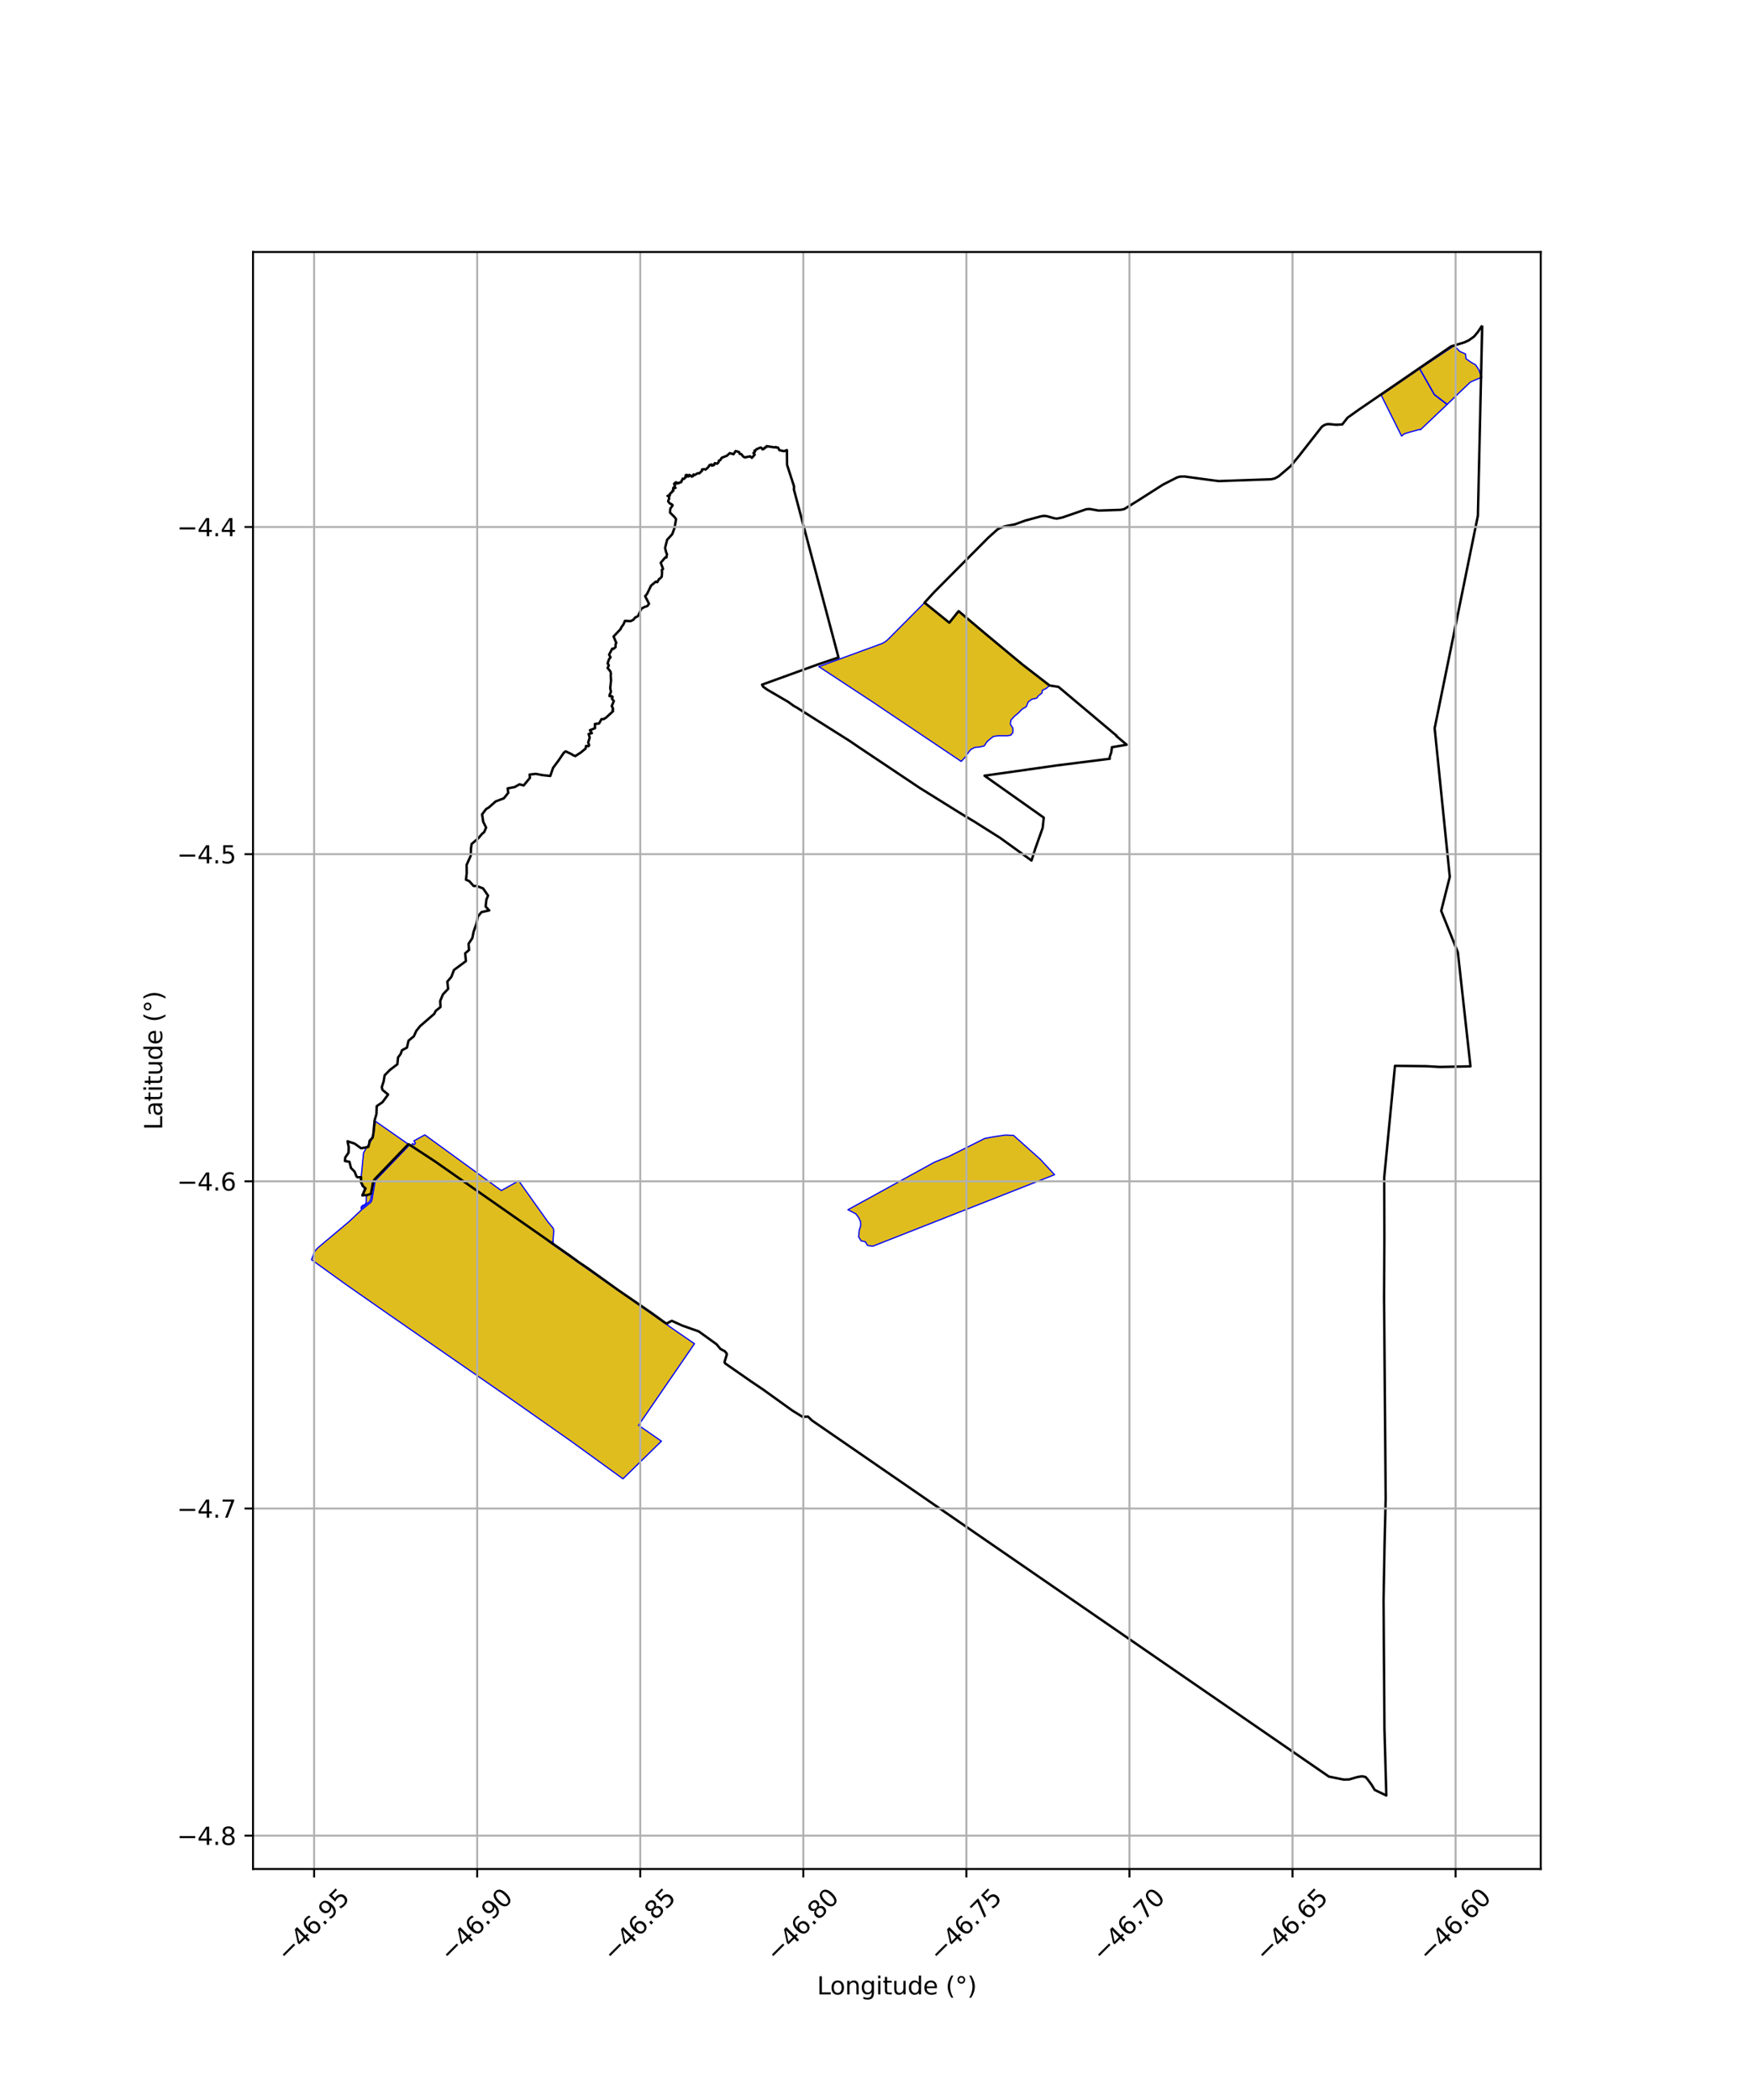 <?xml version="1.0" encoding="utf-8" standalone="no"?>
<!DOCTYPE svg PUBLIC "-//W3C//DTD SVG 1.1//EN"
  "http://www.w3.org/Graphics/SVG/1.1/DTD/svg11.dtd">
<svg xmlns:xlink="http://www.w3.org/1999/xlink" width="720pt" height="864pt" viewBox="0 0 720 864" xmlns="http://www.w3.org/2000/svg" version="1.1">
 <defs>
  <style type="text/css">*{stroke-linejoin: round; stroke-linecap: butt}</style>
 </defs>
 <g id="figure_1">
  <g id="patch_1">
   <path d="M 0 864 
L 720 864 
L 720 0 
L 0 0 
z
" style="fill: #ffffff"/>
  </g>
  <g id="axes_1">
   <g id="patch_2">
    <path d="M 104.096 768.96 
L 633.904 768.96 
L 633.904 103.68 
L 104.096 103.68 
z
" style="fill: #ffffff"/>
   </g>
   <g id="PatchCollection_1">
    <path d="M 130.863 513.313 
L 137.594 507.657 
L 142.761 503.316 
L 143.508 502.689 
L 148.813 497.699 
L 152.438 494.769 
L 152.726 494.427 
L 153.024 493.742 
L 154.379 485.72 
L 157.894 482.066 
L 168.44 471.111 
L 168.559 471.188 
L 169.024 471.492 
L 169.107 471.402 
L 169.798 470.446 
L 170.38 471.016 
L 170.904 470.333 
L 170.279 469.391 
L 174.78 466.92 
L 206.261 489.824 
L 209.234 488.163 
L 213.412 485.825 
L 225.385 502.649 
L 227.645 505.382 
L 227.842 506.429 
L 227.554 510.092 
L 227.616 511.014 
L 226.017 510.752 
L 225.504 510.672 
L 237.921 519.454 
L 276.935 546.8 
L 285.726 552.841 
L 281.046 559.666 
L 272.537 572.073 
L 262.705 586.41 
L 272.135 592.936 
L 267.753 597.224 
L 256.299 608.431 
L 235.344 593.234 
L 210.973 576.118 
L 160.425 541.117 
L 142.529 528.617 
L 128.178 518.281 
L 129.273 515.304 
L 130.121 514.074 
L 130.863 513.313 
" clip-path="url(#p9bd72790bd)" style="fill: #e0bd1f; stroke: #0000ff; stroke-width: 0.5"/>
    <path d="M 413.571 466.975 
L 416.991 467.134 
L 427.962 476.93 
L 433.88 483.299 
L 359.229 512.679 
L 358.639 512.672 
L 356.892 512.377 
L 356.005 510.877 
L 354.305 510.537 
L 353.245 508.858 
L 353.349 507.975 
L 353.499 506.213 
L 354.117 504.285 
L 354.051 502.595 
L 353.254 500.916 
L 352.15 499.441 
L 350.484 498.543 
L 348.859 497.724 
L 384.515 478.129 
L 390.524 475.733 
L 405.13 468.396 
L 408.468 467.764 
L 413.571 466.975 
" clip-path="url(#p9bd72790bd)" style="fill: #e0bd1f; stroke: #0000ff; stroke-width: 0.5"/>
    <path d="M 427.223 286.258 
L 426.532 287.253 
L 424.52 287.69 
L 423.037 288.8 
L 422.234 290.757 
L 420.483 291.789 
L 419.128 293.231 
L 417.411 294.669 
L 415.911 296.239 
L 415.693 297.936 
L 416.742 299.62 
L 416.736 301.355 
L 415.862 302.491 
L 414.397 302.7 
L 412.645 302.71 
L 410.646 302.717 
L 408.716 302.991 
L 407.656 303.816 
L 406.094 305.124 
L 404.975 306.872 
L 402.987 307.347 
L 401.073 307.509 
L 399.352 308.416 
L 398.205 309.883 
L 397.262 311.362 
L 395.453 313.261 
L 363.917 292.106 
L 360.079 289.505 
L 359.638 289.205 
L 359.189 288.911 
L 336.904 274.268 
L 362.934 264.753 
L 364.022 264.138 
L 365.066 263.369 
L 380.386 247.952 
L 390.581 256.204 
L 394.4 251.438 
L 405.288 260.632 
L 405.679 260.962 
L 406.074 261.29 
L 420.649 273.393 
L 431.821 282.026 
L 430.528 283.203 
L 428.784 284.065 
L 428.726 285.131 
L 427.223 286.258 
" clip-path="url(#p9bd72790bd)" style="fill: #e0bd1f; stroke: #0000ff; stroke-width: 0.5"/>
    <path d="M 584.266 176.962 
L 584.193 176.643 
L 579.71 177.887 
L 577.785 178.482 
L 576.661 179.414 
L 576.602 179.304 
L 570.251 166.604 
L 570.029 166.16 
L 569.808 165.715 
L 568.265 162.604 
L 584.06 151.743 
L 590.108 162.394 
L 595.346 166.442 
L 584.266 176.962 
" clip-path="url(#p9bd72790bd)" style="fill: #e0bd1f; stroke: #0000ff; stroke-width: 0.5"/>
    <path d="M 604.986 157.178 
L 600.063 161.867 
L 595.456 166.335 
L 590.183 162.327 
L 584.145 151.693 
L 598.277 142.244 
L 600 143.961 
L 600.26 144.235 
L 600.601 144.595 
L 601.129 144.823 
L 602.936 145.604 
L 603.167 147.603 
L 605.121 148.982 
L 607.156 150.162 
L 608.469 152.211 
L 609.269 154.555 
L 609.686 155.167 
L 604.986 157.178 
" clip-path="url(#p9bd72790bd)" style="fill: #e0bd1f; stroke: #0000ff; stroke-width: 0.5"/>
    <path d="M 151.925 494.447 
L 148.532 497.268 
L 148.632 496.52 
L 149.247 495.89 
L 150.075 495.706 
L 150.676 494.831 
L 150.721 491.673 
L 149.054 492.031 
L 148.891 491.577 
L 149.39 491.527 
L 149.664 489.992 
L 150.076 488.493 
L 148.865 487.919 
L 148.549 484.808 
L 149.568 474.342 
L 150.637 472.387 
L 150.964 471.788 
L 151.717 470.919 
L 152.944 468.854 
L 152.835 468.087 
L 153.671 467.295 
L 153.826 466.036 
L 154.415 461.296 
L 167.778 470.605 
L 167.993 470.78 
L 157.405 481.719 
L 153.927 485.316 
L 152.511 493.42 
L 152.213 494.105 
L 151.925 494.447 
" clip-path="url(#p9bd72790bd)" style="fill: #e0bd1f; stroke: #0000ff; stroke-width: 0.5"/>
   </g>
   <g id="PatchCollection_2">
    <path d="M 609.822 133.92 
L 608.051 212.149 
L 590.255 299.62 
L 596.483 360.76 
L 592.95 374.754 
L 599.806 391.82 
L 604.995 438.724 
L 592.423 438.981 
L 586.729 438.658 
L 573.939 438.515 
L 569.502 484.462 
L 569.568 509.276 
L 569.442 533.581 
L 570.104 616.554 
L 569.625 636.51 
L 569.233 658.457 
L 569.599 711.117 
L 570.37 738.72 
L 565.593 736.428 
L 564.333 734.342 
L 562.833 732.276 
L 561.855 731.126 
L 560.394 730.812 
L 558.407 731.142 
L 555.076 732.109 
L 552.863 732.168 
L 548.97 731.39 
L 546.74 730.936 
L 334.019 584.387 
L 332.452 582.843 
L 330.173 582.923 
L 325.969 580.329 
L 313.893 571.65 
L 308.969 568.328 
L 298.267 560.881 
L 298.1 560.329 
L 299.02 557.346 
L 298.95 556.825 
L 298.19 555.931 
L 296.433 555.014 
L 294.833 553.083 
L 287.484 547.783 
L 280.601 545.34 
L 276.434 543.434 
L 275.429 543.89 
L 274.499 544.529 
L 273.678 544.255 
L 268.097 540.212 
L 254.169 530.656 
L 241.964 521.877 
L 238.138 519.297 
L 234.406 516.562 
L 178.795 477.717 
L 168.551 471.006 
L 167.992 470.769 
L 154.142 485.195 
L 153.555 486.164 
L 152.617 491.165 
L 150.738 491.804 
L 150.213 491.712 
L 149.08 491.819 
L 150.384 488.958 
L 149.475 488.143 
L 148.5 486.376 
L 148.555 484.305 
L 147.147 484.386 
L 146.7 484.068 
L 145.88 482.031 
L 144.417 480.562 
L 143.764 477.988 
L 141.915 477.673 
L 142.05 476.218 
L 143.392 474.254 
L 143.479 471.966 
L 142.988 469.544 
L 145.963 470.547 
L 148.556 472.435 
L 151.5 471.892 
L 151.919 470.449 
L 152.071 469.3 
L 153.294 468.098 
L 153.65 466.124 
L 154.129 460.967 
L 154.881 458.333 
L 155.003 455.088 
L 157.369 453.467 
L 159.687 450.32 
L 157.383 448.436 
L 157.071 447.301 
L 157.858 444.867 
L 158.252 442.409 
L 160.408 440.216 
L 163.492 437.859 
L 163.758 435.1 
L 164.848 433.613 
L 165.387 432.102 
L 167.431 431.022 
L 168.082 428.15 
L 170.267 426.365 
L 171.276 424.135 
L 172.854 422.168 
L 178.705 417.085 
L 179.234 415.929 
L 181.23 414.324 
L 181.122 411.786 
L 182.215 409.145 
L 184.378 406.841 
L 184.038 403.878 
L 185.704 401.911 
L 186.773 399.075 
L 191.696 395.435 
L 191.382 392.237 
L 192.978 390.843 
L 192.774 388.299 
L 194.329 385.967 
L 194.847 383.352 
L 196.037 380.005 
L 196.588 377.109 
L 198.073 375.281 
L 201.287 374.572 
L 199.806 373.007 
L 200.106 370.193 
L 200.792 368.472 
L 198.759 365.522 
L 196.007 364.479 
L 194.884 364.542 
L 193.069 362.523 
L 191.722 361.948 
L 192.027 359.174 
L 191.976 355.862 
L 193.674 352.037 
L 193.787 348.928 
L 194.042 347.24 
L 196.745 344.933 
L 198.344 343.055 
L 199.192 342.362 
L 199.998 340.489 
L 198.81 338.099 
L 198.345 335.053 
L 199.982 332.893 
L 201.176 332.164 
L 203.926 329.729 
L 207.313 328.446 
L 209.096 326.2 
L 208.872 324.361 
L 211.77 323.814 
L 213.724 322.689 
L 215.461 323.151 
L 218.039 320.019 
L 217.907 318.675 
L 220.424 318.385 
L 223.054 318.885 
L 226.404 319.253 
L 227.547 315.921 
L 229.735 312.979 
L 231.976 309.689 
L 232.706 309.131 
L 234.987 310.19 
L 235.756 310.69 
L 236.711 311.068 
L 238.998 309.583 
L 240.961 307.948 
L 241.103 306.909 
L 242.148 306.998 
L 242.39 306.559 
L 241.999 305.472 
L 242.623 303.48 
L 242.181 301.977 
L 243.511 301.637 
L 242.727 300.422 
L 244.806 299.589 
L 244.764 297.855 
L 246.482 297.663 
L 247.474 295.868 
L 248.409 295.853 
L 249.384 295.227 
L 252.248 292.581 
L 252.003 292.015 
L 252.151 292.002 
L 252.242 291.577 
L 251.691 290.488 
L 252.555 288.433 
L 251.761 287.478 
L 252.044 286.745 
L 251.583 286.364 
L 251.048 286.48 
L 250.766 286.379 
L 250.867 285.731 
L 251.369 284.629 
L 251.068 283.1 
L 251.392 279.955 
L 251.268 278.038 
L 251.346 276.999 
L 251.113 276.21 
L 249.979 274.822 
L 250.49 273.755 
L 250.007 272.932 
L 250.551 271.241 
L 251.188 270.424 
L 250.6 269.34 
L 251.919 266.846 
L 252.394 266.983 
L 253.26 266.224 
L 253.248 265.259 
L 253.526 264.443 
L 252.443 261.869 
L 255.307 258.842 
L 255.704 257.973 
L 256.514 256.897 
L 257.118 255.443 
L 259.44 255.559 
L 260.635 254.951 
L 261.246 254.119 
L 262.482 253.496 
L 263.89 250.456 
L 265.016 249.789 
L 266.366 249.334 
L 267.013 248.396 
L 265.436 245.274 
L 266.196 244.39 
L 267.872 240.939 
L 269.811 239.302 
L 270.406 239.536 
L 271.116 238.276 
L 271.696 237.928 
L 272.273 237.208 
L 272.384 235.376 
L 272.259 234.485 
L 272.769 234.177 
L 272.675 233.733 
L 271.844 231.539 
L 273.71 229.34 
L 274.183 229.369 
L 274.405 228.013 
L 274.047 227.156 
L 273.635 225.416 
L 274.485 222.071 
L 276.589 219.762 
L 277.58 217.008 
L 278.14 213.558 
L 277.409 212.598 
L 275.668 210.89 
L 275.776 209.31 
L 276.738 207.923 
L 276.331 207.442 
L 275.661 207.199 
L 275.163 206.686 
L 274.896 206.17 
L 275.344 205.048 
L 275.1 204.11 
L 274.659 204.02 
L 274.959 203.86 
L 275.581 203.881 
L 275.653 203.091 
L 276.387 202.576 
L 276.583 202.102 
L 277.027 201.953 
L 276.898 201.498 
L 277.104 201.274 
L 276.955 200.837 
L 277.062 200.697 
L 277.917 200.744 
L 277.46 200.157 
L 277.521 199.951 
L 277.712 199.822 
L 277.346 199.032 
L 278.104 198.418 
L 278.483 198.955 
L 278.769 198.645 
L 278.988 198.81 
L 279.429 198.703 
L 279.812 198.423 
L 280.176 198.433 
L 280.358 198.197 
L 280.354 197.966 
L 280.553 197.703 
L 280.881 196.933 
L 281.428 197.02 
L 281.984 196.426 
L 282.337 196.227 
L 282.199 195.954 
L 282.008 195.853 
L 282.248 195.389 
L 282.516 195.506 
L 282.712 195.412 
L 282.846 195.951 
L 283.277 196.042 
L 283.52 195.889 
L 283.562 195.388 
L 284.38 195.766 
L 284.571 196.108 
L 284.99 195.97 
L 285.381 195.196 
L 285.747 195.478 
L 287.033 194.709 
L 287.687 194.754 
L 288.818 193.702 
L 288.864 193.11 
L 289.869 193.034 
L 290.248 193.213 
L 291.144 192.476 
L 291.608 191.923 
L 291.922 191.315 
L 292.538 191.244 
L 292.7 191.075 
L 292.884 191.202 
L 292.848 191.587 
L 293.768 191.362 
L 293.833 190.877 
L 294.152 190.549 
L 295 190.816 
L 295.638 190.18 
L 295.793 189.499 
L 296.378 189.282 
L 296.922 188.347 
L 299.044 187.522 
L 300.265 186.423 
L 301.796 186.884 
L 302.635 185.573 
L 304.048 185.965 
L 304.317 186.716 
L 304.98 186.833 
L 305.777 187.824 
L 306.421 188.201 
L 308.591 187.746 
L 309.352 188.357 
L 310.504 187.051 
L 309.974 186.399 
L 310.605 185.893 
L 310.404 185.406 
L 310.798 185.349 
L 311.272 184.803 
L 312.921 184.122 
L 313.279 184.251 
L 313.744 184.898 
L 314.447 184.584 
L 314.564 184.16 
L 315.273 184.002 
L 315.389 183.558 
L 318.707 184.077 
L 319.197 183.904 
L 319.545 184.172 
L 320.075 184.117 
L 320.689 185.224 
L 322.575 185.632 
L 323.752 185.188 
L 323.821 191.263 
L 326.677 200.062 
L 326.649 201.453 
L 344.987 270.514 
L 336.577 273.351 
L 313.532 281.689 
L 313.995 282.54 
L 315.741 283.788 
L 324.246 288.742 
L 326.686 290.508 
L 327.632 290.995 
L 349.593 304.852 
L 353.377 307.434 
L 378.409 324.178 
L 395.86 335.039 
L 400.759 337.963 
L 411.431 344.69 
L 424.387 354.041 
L 425.962 349.11 
L 428.977 340.623 
L 429.439 336.396 
L 405.045 319.144 
L 434.986 314.893 
L 456.609 312.179 
L 456.566 311.38 
L 457.2 309.601 
L 457.491 307.4 
L 457.726 307.392 
L 463.55 306.397 
L 459.31 302.826 
L 459.382 302.635 
L 459.228 302.559 
L 435.489 282.594 
L 431.821 282.027 
L 420.649 273.393 
L 405.288 260.632 
L 394.4 251.438 
L 390.581 256.204 
L 380.386 247.952 
L 384.303 243.672 
L 406.597 221.223 
L 410.387 217.823 
L 411.519 217.195 
L 413.436 216.528 
L 417.531 215.733 
L 421.814 214.178 
L 428.434 212.393 
L 429.581 212.242 
L 430.759 212.371 
L 433.738 213.231 
L 434.868 213.369 
L 437.106 212.903 
L 446.936 209.516 
L 448.34 209.419 
L 452.012 210.065 
L 461.082 209.764 
L 462.545 209.445 
L 468.028 206.058 
L 478.538 199.357 
L 484.302 196.422 
L 485.432 196.104 
L 487.236 196.032 
L 497.044 197.369 
L 501.392 197.936 
L 523.016 197.184 
L 524.539 196.817 
L 526.153 195.908 
L 530.988 191.797 
L 534.507 187.517 
L 543.747 175.696 
L 544.213 175.294 
L 544.984 174.846 
L 545.887 174.537 
L 546.861 174.492 
L 549.756 174.768 
L 552.253 174.613 
L 554.449 171.823 
L 559.267 168.406 
L 568.295 162.227 
L 597.054 142.491 
L 602.474 140.87 
L 604.288 140.025 
L 606.491 138.456 
L 608.039 136.584 
L 609.822 133.92 
L 609.822 133.92 
" clip-path="url(#p9bd72790bd)" style="fill: none; stroke: #000000"/>
   </g>
   <g id="matplotlib.axis_1">
    <g id="xtick_1">
     <g id="line2d_1">
      <path d="M 129.246 768.96 
L 129.246 103.68 
" clip-path="url(#p9bd72790bd)" style="fill: none; stroke: #b0b0b0; stroke-width: 0.8; stroke-linecap: square"/>
     </g>
     <g id="line2d_2">
      <defs>
       <path id="m886c9531e6" d="M 0 0 
L 0 3.5 
" style="stroke: #000000; stroke-width: 0.8"/>
      </defs>
      <g>
       <use xlink:href="#m886c9531e6" x="129.246" y="768.96" style="stroke: #000000; stroke-width: 0.8"/>
      </g>
     </g>
     <g id="text_1">
      <!-- −46.95 -->
      <g transform="translate(118.113 807.501) rotate(-45) scale(0.1 -0.1)">
       <defs>
        <path id="DejaVuSans-2212" d="M 678 2272 
L 4684 2272 
L 4684 1741 
L 678 1741 
L 678 2272 
z
" transform="scale(0.016)"/>
        <path id="DejaVuSans-34" d="M 2419 4116 
L 825 1625 
L 2419 1625 
L 2419 4116 
z
M 2253 4666 
L 3047 4666 
L 3047 1625 
L 3713 1625 
L 3713 1100 
L 3047 1100 
L 3047 0 
L 2419 0 
L 2419 1100 
L 313 1100 
L 313 1709 
L 2253 4666 
z
" transform="scale(0.016)"/>
        <path id="DejaVuSans-36" d="M 2113 2584 
Q 1688 2584 1439 2293 
Q 1191 2003 1191 1497 
Q 1191 994 1439 701 
Q 1688 409 2113 409 
Q 2538 409 2786 701 
Q 3034 994 3034 1497 
Q 3034 2003 2786 2293 
Q 2538 2584 2113 2584 
z
M 3366 4563 
L 3366 3988 
Q 3128 4100 2886 4159 
Q 2644 4219 2406 4219 
Q 1781 4219 1451 3797 
Q 1122 3375 1075 2522 
Q 1259 2794 1537 2939 
Q 1816 3084 2150 3084 
Q 2853 3084 3261 2657 
Q 3669 2231 3669 1497 
Q 3669 778 3244 343 
Q 2819 -91 2113 -91 
Q 1303 -91 875 529 
Q 447 1150 447 2328 
Q 447 3434 972 4092 
Q 1497 4750 2381 4750 
Q 2619 4750 2861 4703 
Q 3103 4656 3366 4563 
z
" transform="scale(0.016)"/>
        <path id="DejaVuSans-2e" d="M 684 794 
L 1344 794 
L 1344 0 
L 684 0 
L 684 794 
z
" transform="scale(0.016)"/>
        <path id="DejaVuSans-39" d="M 703 97 
L 703 672 
Q 941 559 1184 500 
Q 1428 441 1663 441 
Q 2288 441 2617 861 
Q 2947 1281 2994 2138 
Q 2813 1869 2534 1725 
Q 2256 1581 1919 1581 
Q 1219 1581 811 2004 
Q 403 2428 403 3163 
Q 403 3881 828 4315 
Q 1253 4750 1959 4750 
Q 2769 4750 3195 4129 
Q 3622 3509 3622 2328 
Q 3622 1225 3098 567 
Q 2575 -91 1691 -91 
Q 1453 -91 1209 -44 
Q 966 3 703 97 
z
M 1959 2075 
Q 2384 2075 2632 2365 
Q 2881 2656 2881 3163 
Q 2881 3666 2632 3958 
Q 2384 4250 1959 4250 
Q 1534 4250 1286 3958 
Q 1038 3666 1038 3163 
Q 1038 2656 1286 2365 
Q 1534 2075 1959 2075 
z
" transform="scale(0.016)"/>
        <path id="DejaVuSans-35" d="M 691 4666 
L 3169 4666 
L 3169 4134 
L 1269 4134 
L 1269 2991 
Q 1406 3038 1543 3061 
Q 1681 3084 1819 3084 
Q 2600 3084 3056 2656 
Q 3513 2228 3513 1497 
Q 3513 744 3044 326 
Q 2575 -91 1722 -91 
Q 1428 -91 1123 -41 
Q 819 9 494 109 
L 494 744 
Q 775 591 1075 516 
Q 1375 441 1709 441 
Q 2250 441 2565 725 
Q 2881 1009 2881 1497 
Q 2881 1984 2565 2268 
Q 2250 2553 1709 2553 
Q 1456 2553 1204 2497 
Q 953 2441 691 2322 
L 691 4666 
z
" transform="scale(0.016)"/>
       </defs>
       <use xlink:href="#DejaVuSans-2212"/>
       <use xlink:href="#DejaVuSans-34" transform="translate(83.789 0)"/>
       <use xlink:href="#DejaVuSans-36" transform="translate(147.412 0)"/>
       <use xlink:href="#DejaVuSans-2e" transform="translate(211.035 0)"/>
       <use xlink:href="#DejaVuSans-39" transform="translate(242.822 0)"/>
       <use xlink:href="#DejaVuSans-35" transform="translate(306.445 0)"/>
      </g>
     </g>
    </g>
    <g id="xtick_2">
     <g id="line2d_3">
      <path d="M 196.335 768.96 
L 196.335 103.68 
" clip-path="url(#p9bd72790bd)" style="fill: none; stroke: #b0b0b0; stroke-width: 0.8; stroke-linecap: square"/>
     </g>
     <g id="line2d_4">
      <g>
       <use xlink:href="#m886c9531e6" x="196.335" y="768.96" style="stroke: #000000; stroke-width: 0.8"/>
      </g>
     </g>
     <g id="text_2">
      <!-- −46.90 -->
      <g transform="translate(185.201 807.501) rotate(-45) scale(0.1 -0.1)">
       <defs>
        <path id="DejaVuSans-30" d="M 2034 4250 
Q 1547 4250 1301 3770 
Q 1056 3291 1056 2328 
Q 1056 1369 1301 889 
Q 1547 409 2034 409 
Q 2525 409 2770 889 
Q 3016 1369 3016 2328 
Q 3016 3291 2770 3770 
Q 2525 4250 2034 4250 
z
M 2034 4750 
Q 2819 4750 3233 4129 
Q 3647 3509 3647 2328 
Q 3647 1150 3233 529 
Q 2819 -91 2034 -91 
Q 1250 -91 836 529 
Q 422 1150 422 2328 
Q 422 3509 836 4129 
Q 1250 4750 2034 4750 
z
" transform="scale(0.016)"/>
       </defs>
       <use xlink:href="#DejaVuSans-2212"/>
       <use xlink:href="#DejaVuSans-34" transform="translate(83.789 0)"/>
       <use xlink:href="#DejaVuSans-36" transform="translate(147.412 0)"/>
       <use xlink:href="#DejaVuSans-2e" transform="translate(211.035 0)"/>
       <use xlink:href="#DejaVuSans-39" transform="translate(242.822 0)"/>
       <use xlink:href="#DejaVuSans-30" transform="translate(306.445 0)"/>
      </g>
     </g>
    </g>
    <g id="xtick_3">
     <g id="line2d_5">
      <path d="M 263.423 768.96 
L 263.423 103.68 
" clip-path="url(#p9bd72790bd)" style="fill: none; stroke: #b0b0b0; stroke-width: 0.8; stroke-linecap: square"/>
     </g>
     <g id="line2d_6">
      <g>
       <use xlink:href="#m886c9531e6" x="263.423" y="768.96" style="stroke: #000000; stroke-width: 0.8"/>
      </g>
     </g>
     <g id="text_3">
      <!-- −46.85 -->
      <g transform="translate(252.29 807.501) rotate(-45) scale(0.1 -0.1)">
       <defs>
        <path id="DejaVuSans-38" d="M 2034 2216 
Q 1584 2216 1326 1975 
Q 1069 1734 1069 1313 
Q 1069 891 1326 650 
Q 1584 409 2034 409 
Q 2484 409 2743 651 
Q 3003 894 3003 1313 
Q 3003 1734 2745 1975 
Q 2488 2216 2034 2216 
z
M 1403 2484 
Q 997 2584 770 2862 
Q 544 3141 544 3541 
Q 544 4100 942 4425 
Q 1341 4750 2034 4750 
Q 2731 4750 3128 4425 
Q 3525 4100 3525 3541 
Q 3525 3141 3298 2862 
Q 3072 2584 2669 2484 
Q 3125 2378 3379 2068 
Q 3634 1759 3634 1313 
Q 3634 634 3220 271 
Q 2806 -91 2034 -91 
Q 1263 -91 848 271 
Q 434 634 434 1313 
Q 434 1759 690 2068 
Q 947 2378 1403 2484 
z
M 1172 3481 
Q 1172 3119 1398 2916 
Q 1625 2713 2034 2713 
Q 2441 2713 2670 2916 
Q 2900 3119 2900 3481 
Q 2900 3844 2670 4047 
Q 2441 4250 2034 4250 
Q 1625 4250 1398 4047 
Q 1172 3844 1172 3481 
z
" transform="scale(0.016)"/>
       </defs>
       <use xlink:href="#DejaVuSans-2212"/>
       <use xlink:href="#DejaVuSans-34" transform="translate(83.789 0)"/>
       <use xlink:href="#DejaVuSans-36" transform="translate(147.412 0)"/>
       <use xlink:href="#DejaVuSans-2e" transform="translate(211.035 0)"/>
       <use xlink:href="#DejaVuSans-38" transform="translate(242.822 0)"/>
       <use xlink:href="#DejaVuSans-35" transform="translate(306.445 0)"/>
      </g>
     </g>
    </g>
    <g id="xtick_4">
     <g id="line2d_7">
      <path d="M 330.512 768.96 
L 330.512 103.68 
" clip-path="url(#p9bd72790bd)" style="fill: none; stroke: #b0b0b0; stroke-width: 0.8; stroke-linecap: square"/>
     </g>
     <g id="line2d_8">
      <g>
       <use xlink:href="#m886c9531e6" x="330.512" y="768.96" style="stroke: #000000; stroke-width: 0.8"/>
      </g>
     </g>
     <g id="text_4">
      <!-- −46.80 -->
      <g transform="translate(319.379 807.501) rotate(-45) scale(0.1 -0.1)">
       <use xlink:href="#DejaVuSans-2212"/>
       <use xlink:href="#DejaVuSans-34" transform="translate(83.789 0)"/>
       <use xlink:href="#DejaVuSans-36" transform="translate(147.412 0)"/>
       <use xlink:href="#DejaVuSans-2e" transform="translate(211.035 0)"/>
       <use xlink:href="#DejaVuSans-38" transform="translate(242.822 0)"/>
       <use xlink:href="#DejaVuSans-30" transform="translate(306.445 0)"/>
      </g>
     </g>
    </g>
    <g id="xtick_5">
     <g id="line2d_9">
      <path d="M 397.601 768.96 
L 397.601 103.68 
" clip-path="url(#p9bd72790bd)" style="fill: none; stroke: #b0b0b0; stroke-width: 0.8; stroke-linecap: square"/>
     </g>
     <g id="line2d_10">
      <g>
       <use xlink:href="#m886c9531e6" x="397.601" y="768.96" style="stroke: #000000; stroke-width: 0.8"/>
      </g>
     </g>
     <g id="text_5">
      <!-- −46.75 -->
      <g transform="translate(386.468 807.501) rotate(-45) scale(0.1 -0.1)">
       <defs>
        <path id="DejaVuSans-37" d="M 525 4666 
L 3525 4666 
L 3525 4397 
L 1831 0 
L 1172 0 
L 2766 4134 
L 525 4134 
L 525 4666 
z
" transform="scale(0.016)"/>
       </defs>
       <use xlink:href="#DejaVuSans-2212"/>
       <use xlink:href="#DejaVuSans-34" transform="translate(83.789 0)"/>
       <use xlink:href="#DejaVuSans-36" transform="translate(147.412 0)"/>
       <use xlink:href="#DejaVuSans-2e" transform="translate(211.035 0)"/>
       <use xlink:href="#DejaVuSans-37" transform="translate(242.822 0)"/>
       <use xlink:href="#DejaVuSans-35" transform="translate(306.445 0)"/>
      </g>
     </g>
    </g>
    <g id="xtick_6">
     <g id="line2d_11">
      <path d="M 464.69 768.96 
L 464.69 103.68 
" clip-path="url(#p9bd72790bd)" style="fill: none; stroke: #b0b0b0; stroke-width: 0.8; stroke-linecap: square"/>
     </g>
     <g id="line2d_12">
      <g>
       <use xlink:href="#m886c9531e6" x="464.69" y="768.96" style="stroke: #000000; stroke-width: 0.8"/>
      </g>
     </g>
     <g id="text_6">
      <!-- −46.70 -->
      <g transform="translate(453.557 807.501) rotate(-45) scale(0.1 -0.1)">
       <use xlink:href="#DejaVuSans-2212"/>
       <use xlink:href="#DejaVuSans-34" transform="translate(83.789 0)"/>
       <use xlink:href="#DejaVuSans-36" transform="translate(147.412 0)"/>
       <use xlink:href="#DejaVuSans-2e" transform="translate(211.035 0)"/>
       <use xlink:href="#DejaVuSans-37" transform="translate(242.822 0)"/>
       <use xlink:href="#DejaVuSans-30" transform="translate(306.445 0)"/>
      </g>
     </g>
    </g>
    <g id="xtick_7">
     <g id="line2d_13">
      <path d="M 531.779 768.96 
L 531.779 103.68 
" clip-path="url(#p9bd72790bd)" style="fill: none; stroke: #b0b0b0; stroke-width: 0.8; stroke-linecap: square"/>
     </g>
     <g id="line2d_14">
      <g>
       <use xlink:href="#m886c9531e6" x="531.779" y="768.96" style="stroke: #000000; stroke-width: 0.8"/>
      </g>
     </g>
     <g id="text_7">
      <!-- −46.65 -->
      <g transform="translate(520.646 807.501) rotate(-45) scale(0.1 -0.1)">
       <use xlink:href="#DejaVuSans-2212"/>
       <use xlink:href="#DejaVuSans-34" transform="translate(83.789 0)"/>
       <use xlink:href="#DejaVuSans-36" transform="translate(147.412 0)"/>
       <use xlink:href="#DejaVuSans-2e" transform="translate(211.035 0)"/>
       <use xlink:href="#DejaVuSans-36" transform="translate(242.822 0)"/>
       <use xlink:href="#DejaVuSans-35" transform="translate(306.445 0)"/>
      </g>
     </g>
    </g>
    <g id="xtick_8">
     <g id="line2d_15">
      <path d="M 598.868 768.96 
L 598.868 103.68 
" clip-path="url(#p9bd72790bd)" style="fill: none; stroke: #b0b0b0; stroke-width: 0.8; stroke-linecap: square"/>
     </g>
     <g id="line2d_16">
      <g>
       <use xlink:href="#m886c9531e6" x="598.868" y="768.96" style="stroke: #000000; stroke-width: 0.8"/>
      </g>
     </g>
     <g id="text_8">
      <!-- −46.60 -->
      <g transform="translate(587.735 807.501) rotate(-45) scale(0.1 -0.1)">
       <use xlink:href="#DejaVuSans-2212"/>
       <use xlink:href="#DejaVuSans-34" transform="translate(83.789 0)"/>
       <use xlink:href="#DejaVuSans-36" transform="translate(147.412 0)"/>
       <use xlink:href="#DejaVuSans-2e" transform="translate(211.035 0)"/>
       <use xlink:href="#DejaVuSans-36" transform="translate(242.822 0)"/>
       <use xlink:href="#DejaVuSans-30" transform="translate(306.445 0)"/>
      </g>
     </g>
    </g>
    <g id="text_9">
     <!-- Longitude (°) -->
     <g transform="translate(336.14 820.57) scale(0.1 -0.1)">
      <defs>
       <path id="DejaVuSans-4c" d="M 628 4666 
L 1259 4666 
L 1259 531 
L 3531 531 
L 3531 0 
L 628 0 
L 628 4666 
z
" transform="scale(0.016)"/>
       <path id="DejaVuSans-6f" d="M 1959 3097 
Q 1497 3097 1228 2736 
Q 959 2375 959 1747 
Q 959 1119 1226 758 
Q 1494 397 1959 397 
Q 2419 397 2687 759 
Q 2956 1122 2956 1747 
Q 2956 2369 2687 2733 
Q 2419 3097 1959 3097 
z
M 1959 3584 
Q 2709 3584 3137 3096 
Q 3566 2609 3566 1747 
Q 3566 888 3137 398 
Q 2709 -91 1959 -91 
Q 1206 -91 779 398 
Q 353 888 353 1747 
Q 353 2609 779 3096 
Q 1206 3584 1959 3584 
z
" transform="scale(0.016)"/>
       <path id="DejaVuSans-6e" d="M 3513 2113 
L 3513 0 
L 2938 0 
L 2938 2094 
Q 2938 2591 2744 2837 
Q 2550 3084 2163 3084 
Q 1697 3084 1428 2787 
Q 1159 2491 1159 1978 
L 1159 0 
L 581 0 
L 581 3500 
L 1159 3500 
L 1159 2956 
Q 1366 3272 1645 3428 
Q 1925 3584 2291 3584 
Q 2894 3584 3203 3211 
Q 3513 2838 3513 2113 
z
" transform="scale(0.016)"/>
       <path id="DejaVuSans-67" d="M 2906 1791 
Q 2906 2416 2648 2759 
Q 2391 3103 1925 3103 
Q 1463 3103 1205 2759 
Q 947 2416 947 1791 
Q 947 1169 1205 825 
Q 1463 481 1925 481 
Q 2391 481 2648 825 
Q 2906 1169 2906 1791 
z
M 3481 434 
Q 3481 -459 3084 -895 
Q 2688 -1331 1869 -1331 
Q 1566 -1331 1297 -1286 
Q 1028 -1241 775 -1147 
L 775 -588 
Q 1028 -725 1275 -790 
Q 1522 -856 1778 -856 
Q 2344 -856 2625 -561 
Q 2906 -266 2906 331 
L 2906 616 
Q 2728 306 2450 153 
Q 2172 0 1784 0 
Q 1141 0 747 490 
Q 353 981 353 1791 
Q 353 2603 747 3093 
Q 1141 3584 1784 3584 
Q 2172 3584 2450 3431 
Q 2728 3278 2906 2969 
L 2906 3500 
L 3481 3500 
L 3481 434 
z
" transform="scale(0.016)"/>
       <path id="DejaVuSans-69" d="M 603 3500 
L 1178 3500 
L 1178 0 
L 603 0 
L 603 3500 
z
M 603 4863 
L 1178 4863 
L 1178 4134 
L 603 4134 
L 603 4863 
z
" transform="scale(0.016)"/>
       <path id="DejaVuSans-74" d="M 1172 4494 
L 1172 3500 
L 2356 3500 
L 2356 3053 
L 1172 3053 
L 1172 1153 
Q 1172 725 1289 603 
Q 1406 481 1766 481 
L 2356 481 
L 2356 0 
L 1766 0 
Q 1100 0 847 248 
Q 594 497 594 1153 
L 594 3053 
L 172 3053 
L 172 3500 
L 594 3500 
L 594 4494 
L 1172 4494 
z
" transform="scale(0.016)"/>
       <path id="DejaVuSans-75" d="M 544 1381 
L 544 3500 
L 1119 3500 
L 1119 1403 
Q 1119 906 1312 657 
Q 1506 409 1894 409 
Q 2359 409 2629 706 
Q 2900 1003 2900 1516 
L 2900 3500 
L 3475 3500 
L 3475 0 
L 2900 0 
L 2900 538 
Q 2691 219 2414 64 
Q 2138 -91 1772 -91 
Q 1169 -91 856 284 
Q 544 659 544 1381 
z
M 1991 3584 
L 1991 3584 
z
" transform="scale(0.016)"/>
       <path id="DejaVuSans-64" d="M 2906 2969 
L 2906 4863 
L 3481 4863 
L 3481 0 
L 2906 0 
L 2906 525 
Q 2725 213 2448 61 
Q 2172 -91 1784 -91 
Q 1150 -91 751 415 
Q 353 922 353 1747 
Q 353 2572 751 3078 
Q 1150 3584 1784 3584 
Q 2172 3584 2448 3432 
Q 2725 3281 2906 2969 
z
M 947 1747 
Q 947 1113 1208 752 
Q 1469 391 1925 391 
Q 2381 391 2643 752 
Q 2906 1113 2906 1747 
Q 2906 2381 2643 2742 
Q 2381 3103 1925 3103 
Q 1469 3103 1208 2742 
Q 947 2381 947 1747 
z
" transform="scale(0.016)"/>
       <path id="DejaVuSans-65" d="M 3597 1894 
L 3597 1613 
L 953 1613 
Q 991 1019 1311 708 
Q 1631 397 2203 397 
Q 2534 397 2845 478 
Q 3156 559 3463 722 
L 3463 178 
Q 3153 47 2828 -22 
Q 2503 -91 2169 -91 
Q 1331 -91 842 396 
Q 353 884 353 1716 
Q 353 2575 817 3079 
Q 1281 3584 2069 3584 
Q 2775 3584 3186 3129 
Q 3597 2675 3597 1894 
z
M 3022 2063 
Q 3016 2534 2758 2815 
Q 2500 3097 2075 3097 
Q 1594 3097 1305 2825 
Q 1016 2553 972 2059 
L 3022 2063 
z
" transform="scale(0.016)"/>
       <path id="DejaVuSans-20" transform="scale(0.016)"/>
       <path id="DejaVuSans-28" d="M 1984 4856 
Q 1566 4138 1362 3434 
Q 1159 2731 1159 2009 
Q 1159 1288 1364 580 
Q 1569 -128 1984 -844 
L 1484 -844 
Q 1016 -109 783 600 
Q 550 1309 550 2009 
Q 550 2706 781 3412 
Q 1013 4119 1484 4856 
L 1984 4856 
z
" transform="scale(0.016)"/>
       <path id="DejaVuSans-b0" d="M 1600 4347 
Q 1350 4347 1178 4173 
Q 1006 4000 1006 3750 
Q 1006 3503 1178 3333 
Q 1350 3163 1600 3163 
Q 1850 3163 2022 3333 
Q 2194 3503 2194 3750 
Q 2194 3997 2020 4172 
Q 1847 4347 1600 4347 
z
M 1600 4750 
Q 1800 4750 1984 4673 
Q 2169 4597 2303 4453 
Q 2447 4313 2519 4134 
Q 2591 3956 2591 3750 
Q 2591 3338 2302 3052 
Q 2013 2766 1594 2766 
Q 1172 2766 890 3047 
Q 609 3328 609 3750 
Q 609 4169 896 4459 
Q 1184 4750 1600 4750 
z
" transform="scale(0.016)"/>
       <path id="DejaVuSans-29" d="M 513 4856 
L 1013 4856 
Q 1481 4119 1714 3412 
Q 1947 2706 1947 2009 
Q 1947 1309 1714 600 
Q 1481 -109 1013 -844 
L 513 -844 
Q 928 -128 1133 580 
Q 1338 1288 1338 2009 
Q 1338 2731 1133 3434 
Q 928 4138 513 4856 
z
" transform="scale(0.016)"/>
      </defs>
      <use xlink:href="#DejaVuSans-4c"/>
      <use xlink:href="#DejaVuSans-6f" transform="translate(53.963 0)"/>
      <use xlink:href="#DejaVuSans-6e" transform="translate(115.145 0)"/>
      <use xlink:href="#DejaVuSans-67" transform="translate(178.523 0)"/>
      <use xlink:href="#DejaVuSans-69" transform="translate(242 0)"/>
      <use xlink:href="#DejaVuSans-74" transform="translate(269.783 0)"/>
      <use xlink:href="#DejaVuSans-75" transform="translate(308.992 0)"/>
      <use xlink:href="#DejaVuSans-64" transform="translate(372.371 0)"/>
      <use xlink:href="#DejaVuSans-65" transform="translate(435.848 0)"/>
      <use xlink:href="#DejaVuSans-20" transform="translate(497.371 0)"/>
      <use xlink:href="#DejaVuSans-28" transform="translate(529.158 0)"/>
      <use xlink:href="#DejaVuSans-b0" transform="translate(568.172 0)"/>
      <use xlink:href="#DejaVuSans-29" transform="translate(618.172 0)"/>
     </g>
    </g>
   </g>
   <g id="matplotlib.axis_2">
    <g id="ytick_1">
     <g id="line2d_17">
      <path d="M 104.096 755.238 
L 633.904 755.238 
" clip-path="url(#p9bd72790bd)" style="fill: none; stroke: #b0b0b0; stroke-width: 0.8; stroke-linecap: square"/>
     </g>
     <g id="line2d_18">
      <defs>
       <path id="m53b6433902" d="M 0 0 
L -3.5 0 
" style="stroke: #000000; stroke-width: 0.8"/>
      </defs>
      <g>
       <use xlink:href="#m53b6433902" x="104.096" y="755.238" style="stroke: #000000; stroke-width: 0.8"/>
      </g>
     </g>
     <g id="text_10">
      <!-- −4.8 -->
      <g transform="translate(72.813 759.037) scale(0.1 -0.1)">
       <use xlink:href="#DejaVuSans-2212"/>
       <use xlink:href="#DejaVuSans-34" transform="translate(83.789 0)"/>
       <use xlink:href="#DejaVuSans-2e" transform="translate(147.412 0)"/>
       <use xlink:href="#DejaVuSans-38" transform="translate(179.199 0)"/>
      </g>
     </g>
    </g>
    <g id="ytick_2">
     <g id="line2d_19">
      <path d="M 104.096 620.633 
L 633.904 620.633 
" clip-path="url(#p9bd72790bd)" style="fill: none; stroke: #b0b0b0; stroke-width: 0.8; stroke-linecap: square"/>
     </g>
     <g id="line2d_20">
      <g>
       <use xlink:href="#m53b6433902" x="104.096" y="620.633" style="stroke: #000000; stroke-width: 0.8"/>
      </g>
     </g>
     <g id="text_11">
      <!-- −4.7 -->
      <g transform="translate(72.813 624.433) scale(0.1 -0.1)">
       <use xlink:href="#DejaVuSans-2212"/>
       <use xlink:href="#DejaVuSans-34" transform="translate(83.789 0)"/>
       <use xlink:href="#DejaVuSans-2e" transform="translate(147.412 0)"/>
       <use xlink:href="#DejaVuSans-37" transform="translate(179.199 0)"/>
      </g>
     </g>
    </g>
    <g id="ytick_3">
     <g id="line2d_21">
      <path d="M 104.096 486.029 
L 633.904 486.029 
" clip-path="url(#p9bd72790bd)" style="fill: none; stroke: #b0b0b0; stroke-width: 0.8; stroke-linecap: square"/>
     </g>
     <g id="line2d_22">
      <g>
       <use xlink:href="#m53b6433902" x="104.096" y="486.029" style="stroke: #000000; stroke-width: 0.8"/>
      </g>
     </g>
     <g id="text_12">
      <!-- −4.6 -->
      <g transform="translate(72.813 489.828) scale(0.1 -0.1)">
       <use xlink:href="#DejaVuSans-2212"/>
       <use xlink:href="#DejaVuSans-34" transform="translate(83.789 0)"/>
       <use xlink:href="#DejaVuSans-2e" transform="translate(147.412 0)"/>
       <use xlink:href="#DejaVuSans-36" transform="translate(179.199 0)"/>
      </g>
     </g>
    </g>
    <g id="ytick_4">
     <g id="line2d_23">
      <path d="M 104.096 351.424 
L 633.904 351.424 
" clip-path="url(#p9bd72790bd)" style="fill: none; stroke: #b0b0b0; stroke-width: 0.8; stroke-linecap: square"/>
     </g>
     <g id="line2d_24">
      <g>
       <use xlink:href="#m53b6433902" x="104.096" y="351.424" style="stroke: #000000; stroke-width: 0.8"/>
      </g>
     </g>
     <g id="text_13">
      <!-- −4.5 -->
      <g transform="translate(72.813 355.223) scale(0.1 -0.1)">
       <use xlink:href="#DejaVuSans-2212"/>
       <use xlink:href="#DejaVuSans-34" transform="translate(83.789 0)"/>
       <use xlink:href="#DejaVuSans-2e" transform="translate(147.412 0)"/>
       <use xlink:href="#DejaVuSans-35" transform="translate(179.199 0)"/>
      </g>
     </g>
    </g>
    <g id="ytick_5">
     <g id="line2d_25">
      <path d="M 104.096 216.82 
L 633.904 216.82 
" clip-path="url(#p9bd72790bd)" style="fill: none; stroke: #b0b0b0; stroke-width: 0.8; stroke-linecap: square"/>
     </g>
     <g id="line2d_26">
      <g>
       <use xlink:href="#m53b6433902" x="104.096" y="216.82" style="stroke: #000000; stroke-width: 0.8"/>
      </g>
     </g>
     <g id="text_14">
      <!-- −4.4 -->
      <g transform="translate(72.813 220.619) scale(0.1 -0.1)">
       <use xlink:href="#DejaVuSans-2212"/>
       <use xlink:href="#DejaVuSans-34" transform="translate(83.789 0)"/>
       <use xlink:href="#DejaVuSans-2e" transform="translate(147.412 0)"/>
       <use xlink:href="#DejaVuSans-34" transform="translate(179.199 0)"/>
      </g>
     </g>
    </g>
    <g id="text_15">
     <!-- Latitude (°) -->
     <g transform="translate(66.733 464.89) rotate(-90) scale(0.1 -0.1)">
      <defs>
       <path id="DejaVuSans-61" d="M 2194 1759 
Q 1497 1759 1228 1600 
Q 959 1441 959 1056 
Q 959 750 1161 570 
Q 1363 391 1709 391 
Q 2188 391 2477 730 
Q 2766 1069 2766 1631 
L 2766 1759 
L 2194 1759 
z
M 3341 1997 
L 3341 0 
L 2766 0 
L 2766 531 
Q 2569 213 2275 61 
Q 1981 -91 1556 -91 
Q 1019 -91 701 211 
Q 384 513 384 1019 
Q 384 1609 779 1909 
Q 1175 2209 1959 2209 
L 2766 2209 
L 2766 2266 
Q 2766 2663 2505 2880 
Q 2244 3097 1772 3097 
Q 1472 3097 1187 3025 
Q 903 2953 641 2809 
L 641 3341 
Q 956 3463 1253 3523 
Q 1550 3584 1831 3584 
Q 2591 3584 2966 3190 
Q 3341 2797 3341 1997 
z
" transform="scale(0.016)"/>
      </defs>
      <use xlink:href="#DejaVuSans-4c"/>
      <use xlink:href="#DejaVuSans-61" transform="translate(55.713 0)"/>
      <use xlink:href="#DejaVuSans-74" transform="translate(116.992 0)"/>
      <use xlink:href="#DejaVuSans-69" transform="translate(156.201 0)"/>
      <use xlink:href="#DejaVuSans-74" transform="translate(183.984 0)"/>
      <use xlink:href="#DejaVuSans-75" transform="translate(223.193 0)"/>
      <use xlink:href="#DejaVuSans-64" transform="translate(286.572 0)"/>
      <use xlink:href="#DejaVuSans-65" transform="translate(350.049 0)"/>
      <use xlink:href="#DejaVuSans-20" transform="translate(411.572 0)"/>
      <use xlink:href="#DejaVuSans-28" transform="translate(443.359 0)"/>
      <use xlink:href="#DejaVuSans-b0" transform="translate(482.373 0)"/>
      <use xlink:href="#DejaVuSans-29" transform="translate(532.373 0)"/>
     </g>
    </g>
   </g>
   <g id="patch_3">
    <path d="M 104.096 768.96 
L 104.096 103.68 
" style="fill: none; stroke: #000000; stroke-width: 0.8; stroke-linejoin: miter; stroke-linecap: square"/>
   </g>
   <g id="patch_4">
    <path d="M 633.904 768.96 
L 633.904 103.68 
" style="fill: none; stroke: #000000; stroke-width: 0.8; stroke-linejoin: miter; stroke-linecap: square"/>
   </g>
   <g id="patch_5">
    <path d="M 104.096 768.96 
L 633.904 768.96 
" style="fill: none; stroke: #000000; stroke-width: 0.8; stroke-linejoin: miter; stroke-linecap: square"/>
   </g>
   <g id="patch_6">
    <path d="M 104.096 103.68 
L 633.904 103.68 
" style="fill: none; stroke: #000000; stroke-width: 0.8; stroke-linejoin: miter; stroke-linecap: square"/>
   </g>
  </g>
 </g>
 <defs>
  <clipPath id="p9bd72790bd">
   <rect x="104.096" y="103.68" width="529.809" height="665.28"/>
  </clipPath>
 </defs>
</svg>
